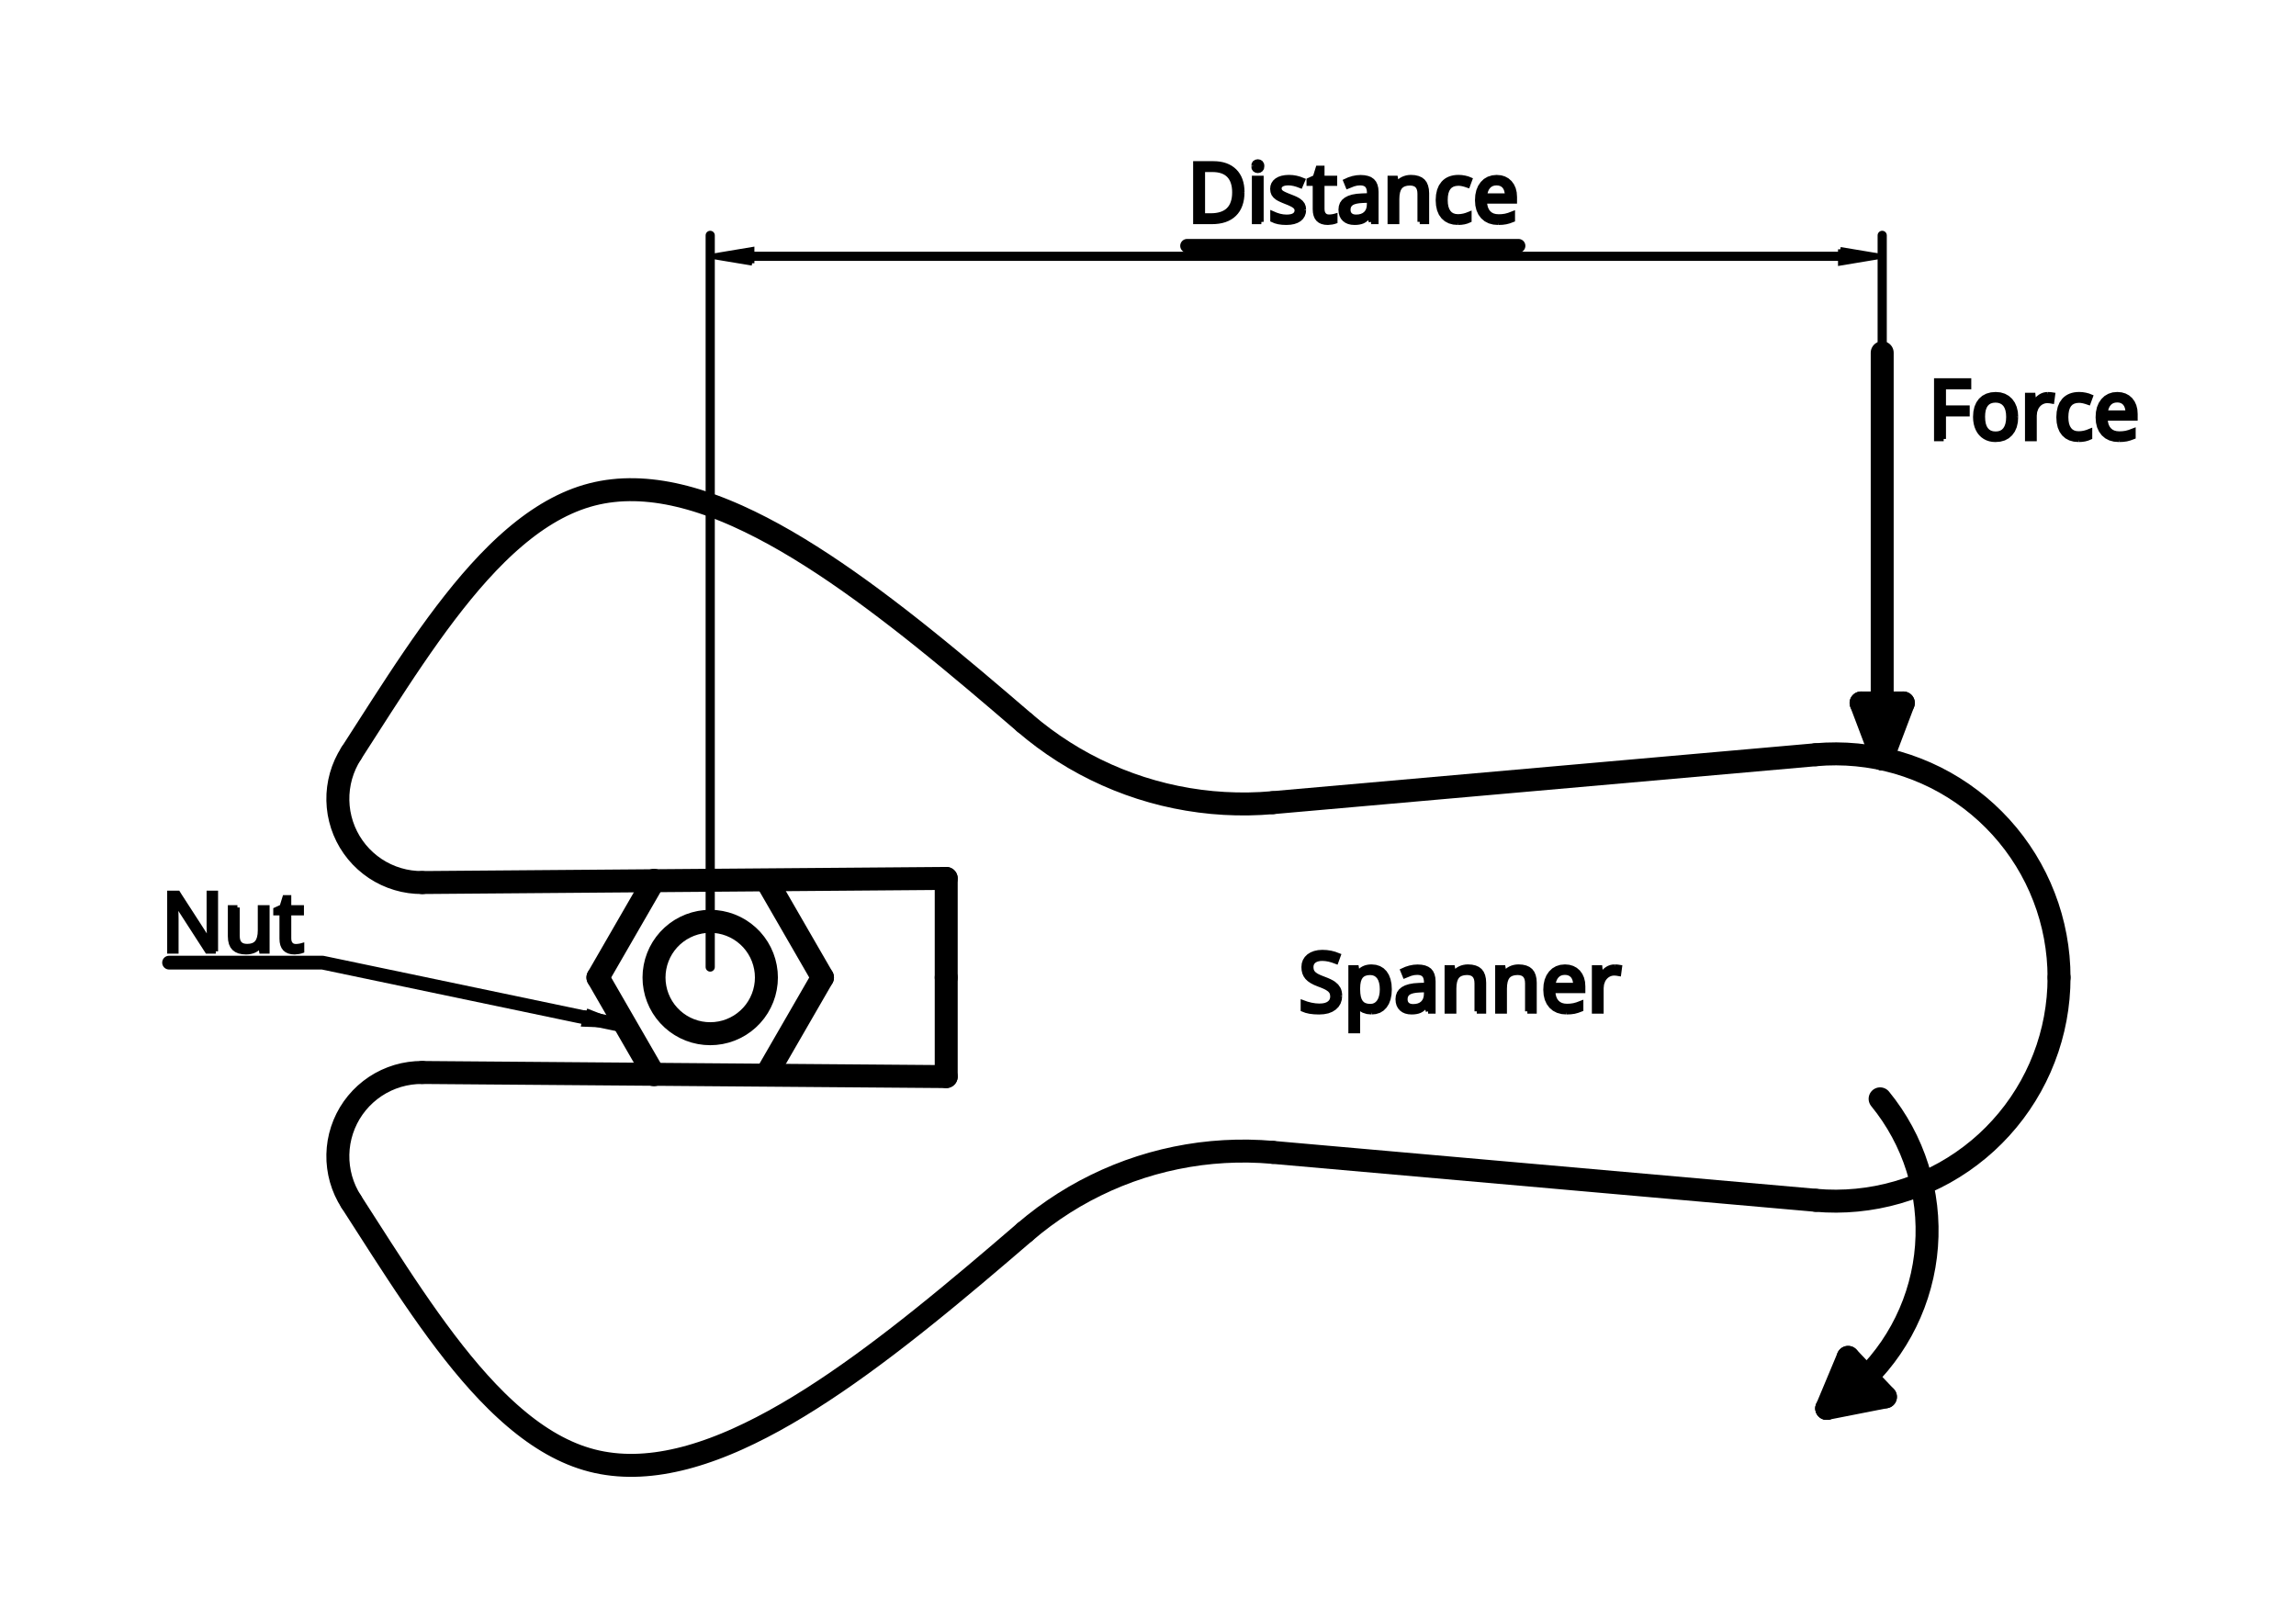 <svg width="500" height="348" xmlns="http://www.w3.org/2000/svg" version="1.2" baseProfile="tiny">
 <g id="Layer_1">
  <title>Layer 1</title>
  <g id="svg_1038" stroke="null">
   <g fill="#000000" stroke-width="5" stroke-linecap="round" stroke-linejoin="bevel" font-family="Arial" font-size="12" font-weight="400" font-style="normal" id="svg_28" stroke="#000000">
    <polyline fill="none" vector-effect="none" points="91.959,192.192 206.058,191.296 " id="svg_1" stroke="null"/>
    <polyline fill="none" vector-effect="none" points="206.058,191.296 206.058,212.873 " id="svg_2" stroke="null"/>
    <polyline fill="none" vector-effect="none" points="166.901,212.873 166.849,211.746 166.691,210.624 166.432,209.525 166.073,208.453 165.616,207.418 165.066,206.433 164.427,205.5 163.707,204.629 162.907,203.832 162.036,203.109 161.106,202.469 160.118,201.92 159.083,201.462 158.011,201.104 156.911,200.845 155.79,200.687 154.663,200.638 153.532,200.687 152.414,200.845 151.314,201.104 150.242,201.462 149.207,201.92 148.219,202.469 147.286,203.109 146.418,203.832 145.618,204.629 144.895,205.5 144.256,206.433 143.706,207.418 143.252,208.453 142.89,209.525 142.634,210.624 142.476,211.746 142.424,212.873 142.476,214.004 142.634,215.122 142.89,216.225 143.252,217.297 143.706,218.328 144.256,219.317 144.895,220.25 145.618,221.118 146.418,221.918 147.286,222.641 148.219,223.28 149.207,223.83 150.242,224.287 151.314,224.646 152.414,224.905 153.532,225.059 154.663,225.112 155.79,225.059 156.911,224.905 158.011,224.646 159.083,224.287 160.118,223.83 161.106,223.28 162.036,222.641 162.907,221.918 163.707,221.118 164.427,220.25 165.066,219.317 165.616,218.328 166.073,217.297 166.432,216.225 166.691,215.122 166.849,214.004 166.901,212.873 " id="svg_3" stroke="null"/>
    <polyline fill="none" vector-effect="none" points="76.486,164.057 75.794,165.222 75.191,166.433 74.679,167.687 74.262,168.972 73.943,170.288 73.721,171.622 73.597,172.972 73.576,174.325 73.653,175.675 73.829,177.016 74.107,178.341 74.481,179.642 74.95,180.911 75.513,182.141 76.164,183.327 76.903,184.46 77.724,185.539 78.623,186.552 79.593,187.494 80.631,188.362 81.728,189.153 82.883,189.857 84.088,190.475 85.333,191.003 86.615,191.435 87.927,191.775 89.259,192.013 90.606,192.152 91.959,192.192 " id="svg_4" stroke="null"/>
    <polyline fill="none" vector-effect="none" points="166.886,234.048 179.112,212.873 " id="svg_5" stroke="null"/>
    <polyline fill="none" vector-effect="none" points="206.058,234.453 206.058,212.873 " id="svg_6" stroke="null"/>
    <polyline fill="none" vector-effect="none" points="179.112,212.873 166.886,191.701 " id="svg_7" stroke="null"/>
    <polyline fill="none" vector-effect="none" points="409.887,76.817 409.887,165.247 " id="svg_8" stroke="null"/>
    <polyline fill="none" vector-effect="none" points="91.959,233.557 206.058,234.453 " id="svg_9" stroke="null"/>
    <polyline fill="none" vector-effect="none" points="395.406,164.357 277.167,174.798 " id="svg_10" stroke="null"/>
    <polyline fill="none" vector-effect="none" points="409.887,165.247 405.284,153.088 " id="svg_11" stroke="null"/>
    <polyline fill="none" vector-effect="none" points="448.398,212.873 448.345,210.631 448.191,208.391 447.931,206.164 447.573,203.949 447.11,201.753 446.547,199.578 445.886,197.434 445.123,195.324 444.268,193.249 443.316,191.216 442.272,189.23 441.138,187.293 439.915,185.412 438.609,183.589 437.219,181.826 435.748,180.13 434.201,178.505 432.582,176.951 430.892,175.474 429.135,174.078 427.318,172.762 425.44,171.533 423.509,170.39 421.526,169.337 419.497,168.379 417.427,167.514 415.32,166.745 413.177,166.071 411.008,165.5 408.812,165.03 406.6,164.66 404.37,164.394 402.133,164.23 399.891,164.169 397.645,164.212 395.406,164.357 " id="svg_12" stroke="null"/>
    <polyline fill="none" vector-effect="none" points="405.284,153.088 414.49,153.088 " id="svg_13" stroke="null"/>
    <polyline fill="none" vector-effect="none" points="402.458,295.597 410.594,304.197 " id="svg_14" stroke="null"/>
    <polyline fill="none" vector-effect="none" points="223.171,268.312 217.703,272.998 212.211,277.653 206.7,282.243 203.942,284.501 201.183,286.729 198.428,288.922 195.673,291.075 192.92,293.185 190.174,295.245 187.434,297.253 184.7,299.202 181.976,301.089 179.26,302.906 176.555,304.654 173.864,306.325 171.186,307.916 168.52,309.421 165.873,310.832 163.241,312.151 160.631,313.371 159.33,313.943 158.036,314.487 156.748,315.003 155.466,315.494 154.187,315.954 152.917,316.386 151.651,316.788 150.391,317.162 149.136,317.505 147.888,317.814 146.65,318.091 145.414,318.339 144.188,318.552 142.965,318.734 141.754,318.879 140.546,318.99 139.347,319.068 138.158,319.108 136.975,319.111 135.798,319.077 134.63,319.006 133.472,318.898 132.32,318.749 131.18,318.564 130.046,318.339 128.922,318.07 127.804,317.761 126.698,317.412 125.601,317.026 124.511,316.596 123.43,316.13 122.358,315.626 121.295,315.086 120.239,314.511 119.191,313.9 118.154,313.254 117.122,312.578 116.096,311.867 115.08,311.126 114.07,310.353 113.069,309.55 112.074,308.719 111.086,307.861 110.104,306.974 109.127,306.063 108.161,305.127 106.242,303.178 104.349,301.139 102.48,299.014 100.633,296.814 98.807,294.541 97,292.205 95.214,289.811 93.444,287.368 91.69,284.881 89.954,282.361 88.23,279.809 86.522,277.233 83.139,272.043 79.797,266.841 76.486,261.689 " id="svg_15" stroke="null"/>
    <polyline fill="none" vector-effect="none" points="142.436,191.701 130.213,212.873 " id="svg_16" stroke="null"/>
    <polyline fill="none" vector-effect="none" points="410.594,304.197 397.809,306.711 " id="svg_17" stroke="null"/>
    <polyline fill="none" vector-effect="none" points="223.171,157.435 225.21,159.124 227.307,160.74 229.463,162.278 231.672,163.736 233.933,165.114 236.244,166.408 238.601,167.616 240.998,168.74 243.435,169.775 245.906,170.72 248.414,171.579 250.947,172.342 253.508,173.016 256.094,173.593 258.695,174.078 261.314,174.467 263.946,174.764 266.587,174.962 269.231,175.064 271.882,175.073 274.526,174.983 277.167,174.798 " id="svg_18" stroke="null"/>
    <polyline fill="none" vector-effect="none" points="130.213,212.873 142.436,234.048 " id="svg_19" stroke="null"/>
    <polyline fill="none" vector-effect="none" points="223.171,157.435 217.703,152.752 212.211,148.096 206.7,143.506 203.942,141.248 201.183,139.018 198.428,136.825 195.673,134.672 192.92,132.565 190.174,130.504 187.434,128.497 184.7,126.547 181.976,124.66 179.26,122.841 176.555,121.095 173.864,119.424 171.186,117.833 168.52,116.329 165.873,114.917 163.241,113.598 160.631,112.378 159.33,111.807 158.036,111.263 156.748,110.744 155.466,110.256 154.187,109.796 152.917,109.363 151.651,108.959 150.391,108.588 149.136,108.245 147.888,107.936 146.65,107.655 145.414,107.408 144.188,107.195 142.965,107.016 141.754,106.87 140.546,106.759 139.347,106.682 138.158,106.642 136.975,106.639 135.798,106.67 134.63,106.741 133.472,106.852 132.32,106.997 131.18,107.185 130.046,107.411 128.922,107.68 127.804,107.986 126.698,108.335 125.601,108.724 124.511,109.153 123.43,109.62 122.358,110.123 121.295,110.664 120.239,111.238 119.191,111.85 118.154,112.495 117.122,113.172 116.096,113.882 115.08,114.624 114.07,115.396 113.069,116.199 112.074,117.03 111.086,117.889 110.104,118.772 109.127,119.687 108.161,120.623 106.242,122.572 104.349,124.611 102.48,126.733 100.633,128.935 98.807,131.209 97,133.544 95.214,135.935 93.444,138.378 91.69,140.865 89.954,143.389 88.23,145.94 86.522,148.517 83.139,153.706 79.797,158.905 76.486,164.057 " id="svg_20" stroke="null"/>
    <polyline fill="none" vector-effect="none" points="397.809,306.711 402.458,295.597 " id="svg_21" stroke="null"/>
    <polyline fill="none" vector-effect="none" points="277.167,250.952 274.526,250.766 271.882,250.677 269.231,250.683 266.587,250.788 263.946,250.986 261.314,251.279 258.695,251.671 256.094,252.156 253.508,252.734 250.947,253.407 248.414,254.17 245.906,255.026 243.435,255.974 240.998,257.009 238.601,258.134 236.244,259.341 233.933,260.636 231.672,262.013 229.463,263.471 227.307,265.01 225.21,266.622 223.171,268.312 " id="svg_22" stroke="null"/>
    <polyline fill="none" vector-effect="none" points="395.406,261.392 397.645,261.538 399.891,261.581 402.133,261.519 404.37,261.355 406.6,261.087 408.812,260.719 411.008,260.246 413.177,259.675 415.32,259.005 417.427,258.235 419.497,257.371 421.526,256.41 423.509,255.36 425.44,254.217 427.318,252.987 429.135,251.671 430.892,250.275 432.582,248.799 434.201,247.245 435.748,245.617 437.219,243.921 438.609,242.16 439.915,240.338 441.138,238.453 442.272,236.52 443.316,234.533 444.268,232.501 445.123,230.425 445.886,228.315 446.547,226.168 447.11,223.997 447.573,221.801 447.931,219.586 448.191,217.355 448.345,215.119 448.398,212.873 " id="svg_23" stroke="null"/>
    <polyline fill="none" vector-effect="none" points="414.49,153.088 409.887,165.247 " id="svg_24" stroke="null"/>
    <polyline fill="none" vector-effect="none" points="397.809,306.711 399.625,305.553 401.383,304.308 403.082,302.986 404.716,301.581 406.279,300.101 407.771,298.547 409.189,296.925 410.526,295.236 411.784,293.487 412.954,291.68 414.039,289.818 415.033,287.909 415.935,285.953 416.745,283.958 417.458,281.925 418.073,279.859 418.589,277.77 419.006,275.654 419.321,273.526 419.534,271.382 419.645,269.232 419.654,267.076 419.562,264.926 419.364,262.779 419.067,260.648 418.669,258.529 418.172,256.435 417.572,254.365 416.877,252.326 416.087,250.325 415.2,248.36 414.221,246.442 413.152,244.573 411.997,242.756 410.755,240.996 409.433,239.297 " id="svg_25" stroke="null"/>
    <polyline fill="none" vector-effect="none" points="395.406,261.392 277.167,250.952 " id="svg_26" stroke="null"/>
    <polyline fill="none" vector-effect="none" points="91.959,233.557 90.606,233.594 89.259,233.736 87.927,233.974 86.615,234.311 85.333,234.747 84.088,235.272 82.883,235.89 81.728,236.597 80.631,237.385 79.593,238.256 78.623,239.198 77.724,240.211 76.903,241.286 76.164,242.42 75.513,243.606 74.95,244.838 74.481,246.108 74.107,247.408 73.829,248.734 73.653,250.074 73.576,251.424 73.597,252.777 73.721,254.124 73.943,255.462 74.262,256.774 74.679,258.062 75.191,259.317 75.794,260.528 76.486,261.689 " id="svg_27" stroke="null"/>
   </g>
   <g fill="#000000" font-family="Arial" font-size="12" font-weight="400" font-style="normal" id="svg_30" stroke="null">
    <path vector-effect="none" fill-rule="evenodd" d="m46.989,207.177l0,-12.717l-1.498,0l0,7.176l0.003,0.334l0.009,0.42l0.019,0.51l0.022,0.599l0.025,0.571l0.019,0.442l0.015,0.303l0.012,0.173l-0.071,0l-2.218,-3.454l-4.176,-6.456l-0.389,-0.618l-1.853,0l0,12.717l1.48,0l0,-7.105l-0.009,-0.612l-0.019,-0.661l-0.034,-0.71l-0.043,-0.766l-0.043,-0.704l0.068,0l6.811,10.558l1.872,0" id="svg_29" stroke="null"/>
   </g>
   <g fill="#000000" font-family="Arial" font-size="12" font-weight="400" font-style="normal" id="svg_32" stroke="null">
    <path vector-effect="none" fill-rule="evenodd" d="m51.703,197.626l-1.585,0l0,6.255l0.056,0.849l0.164,0.726l0.272,0.596l0.38,0.473l0.488,0.364l0.599,0.263l0.704,0.148l0.809,0.053l0.5,-0.025l0.473,-0.071l0.439,-0.114l0.408,-0.164l0.368,-0.207l0.318,-0.247l0.284,-0.281l0.238,-0.327l0.077,0l0.229,1.26l1.285,0l0,-9.551l-1.572,0l0,4.976l-0.043,0.849l-0.133,0.726l-0.207,0.59l-0.287,0.47l-0.389,0.361l-0.482,0.256l-0.587,0.151l-0.683,0.049l-0.51,-0.034l-0.439,-0.105l-0.364,-0.173l-0.297,-0.244l-0.229,-0.318l-0.164,-0.395l-0.09,-0.466l-0.031,-0.544l0,-6.15" id="svg_31" stroke="null"/>
   </g>
   <g fill="#000000" font-family="Arial" font-size="12" font-weight="400" font-style="normal" id="svg_34" stroke="null">
    <path vector-effect="none" fill-rule="evenodd" d="m64.429,206.074l-0.337,-0.028l-0.3,-0.077l-0.25,-0.142l-0.219,-0.198l-0.173,-0.244l-0.124,-0.297l-0.071,-0.337l-0.025,-0.392l0,-5.514l2.759,0l0,-1.22l-2.759,0l0,-2.19l-0.93,0l-0.627,2.036l-1.365,0.624l0,0.751l1.35,0l0,5.557l0.043,0.695l0.13,0.602l0.216,0.507l0.306,0.414l0.392,0.321l0.485,0.229l0.568,0.136l0.661,0.046l0.921,-0.096l0.402,-0.09l0.278,-0.093l0,-1.202l-0.259,0.074l-0.358,0.065l-0.383,0.046l-0.331,0.015" id="svg_33" stroke="null"/>
   </g>
   <g fill="#000000" font-family="Arial" font-size="12" font-weight="400" font-style="normal" id="svg_36" stroke="null">
    <path vector-effect="none" fill-rule="evenodd" d="m127.708,220.105l8.618,3.358l-9.239,-0.38l0.621,-2.978" id="svg_35" stroke="null"/>
   </g>
   <g fill="#000000" stroke-width="3" stroke-linecap="round" stroke-linejoin="bevel" font-family="Arial" font-size="12" font-weight="400" font-style="normal" id="svg_38" stroke="#000000">
    <polyline fill="none" vector-effect="none" points="136.326,223.462 70.234,209.633 36.82,209.633 " id="svg_37" stroke="null"/>
   </g>
   <g fill="#000000" font-family="Arial" font-size="12" font-weight="400" font-style="normal" id="svg_40" stroke="null">
    <path vector-effect="none" fill-rule="evenodd" d="m291.784,216.846l-0.022,-0.426l-0.062,-0.398l-0.102,-0.364l-0.145,-0.334l-0.423,-0.602l-0.602,-0.528l-0.392,-0.247l-0.485,-0.253l-0.575,-0.256l-0.664,-0.259l-0.55,-0.213l-0.476,-0.198l-0.395,-0.188l-0.318,-0.176l-0.473,-0.355l-0.327,-0.392l-0.182,-0.47l-0.062,-0.575l0.04,-0.411l0.117,-0.364l0.198,-0.321l0.281,-0.269l0.352,-0.213l0.414,-0.151l0.473,-0.093l0.534,-0.031l0.72,0.043l0.748,0.127l0.775,0.213l0.803,0.297l0.497,-1.375l-0.822,-0.312l-0.856,-0.222l-0.896,-0.136l-0.933,-0.043l-0.871,0.056l-0.782,0.17l-0.695,0.272l-0.602,0.38l-0.488,0.482l-0.346,0.556l-0.21,0.627l-0.068,0.701l0.043,0.664l0.139,0.599l0.238,0.531l0.337,0.47l0.439,0.42l0.568,0.392l0.695,0.364l0.819,0.337l0.584,0.219l0.5,0.207l0.426,0.198l0.343,0.185l0.528,0.368l0.349,0.395l0.192,0.47l0.071,0.575l-0.046,0.454l-0.136,0.408l-0.226,0.349l-0.315,0.293l-0.408,0.244l-0.497,0.176l-0.575,0.096l-0.667,0.034l-0.868,-0.049l-0.933,-0.151l-0.921,-0.238l-0.846,-0.309l0,1.529l0.683,0.263l0.809,0.188l0.939,0.111l1.066,0.04l1.01,-0.059l0.896,-0.176l0.775,-0.303l0.658,-0.42l0.525,-0.522l0.374,-0.609l0.226,-0.698l0.077,-0.791" id="svg_39" stroke="null"/>
   </g>
   <g fill="#000000" font-family="Arial" font-size="12" font-weight="400" font-style="normal" id="svg_42" stroke="null">
    <path vector-effect="none" fill-rule="evenodd" d="m298.657,220.423l0.88,-0.08l0.782,-0.244l0.67,-0.411l0.571,-0.581l0.451,-0.717l0.324,-0.849l0.195,-0.976l0.065,-1.109l-0.065,-1.109l-0.195,-0.97l-0.324,-0.846l-0.451,-0.714l-0.565,-0.562l-0.67,-0.402l-0.772,-0.247l-0.88,-0.083l-0.463,0.022l-0.436,0.065l-0.408,0.108l-0.38,0.154l-0.355,0.201l-0.331,0.253l-0.312,0.312l-0.29,0.364l-0.068,0l-0.21,-1.307l-1.288,0l0,13.833l1.566,0l0,-3.923l-0.015,-0.568l-0.053,-0.643l-0.034,-0.355l0.102,0l0.272,0.324l0.3,0.284l0.327,0.238l0.355,0.198l0.797,0.253l0.908,0.086m-0.263,-8.587l0.581,0.059l0.507,0.176l0.445,0.293l0.374,0.402l0.297,0.516l0.207,0.618l0.133,0.72l0.043,0.819l-0.043,0.822l-0.133,0.726l-0.207,0.63l-0.297,0.537l-0.371,0.426l-0.439,0.303l-0.494,0.182l-0.565,0.062l-0.673,-0.053l-0.571,-0.158l-0.479,-0.269l-0.364,-0.383l-0.284,-0.5l-0.204,-0.63l-0.117,-0.772l-0.04,-0.905l0,-0.306l0.046,-0.797l0.12,-0.683l0.201,-0.575l0.278,-0.46l0.355,-0.346l0.47,-0.253l0.565,-0.151l0.661,-0.049" id="svg_41" stroke="null"/>
   </g>
   <g fill="#000000" font-family="Arial" font-size="12" font-weight="400" font-style="normal" id="svg_44" stroke="null">
    <path vector-effect="none" fill-rule="evenodd" d="m310.992,220.247l1.14,0l0,-6.505l-0.056,-0.778l-0.164,-0.667l-0.259,-0.55l-0.364,-0.442l-0.482,-0.334l-0.59,-0.241l-0.698,-0.142l-0.806,-0.046l-0.84,0.053l-0.846,0.164l-0.822,0.259l-0.754,0.34l0.479,1.174l1.26,-0.504l0.698,-0.17l0.738,-0.056l0.479,0.031l0.408,0.099l0.346,0.164l0.272,0.229l0.204,0.297l0.145,0.364l0.09,0.436l0.031,0.504l0,0.565l-1.619,0.062l-1.075,0.077l-0.933,0.167l-0.791,0.25l-0.646,0.34l-0.5,0.423l-0.358,0.507l-0.21,0.599l-0.071,0.68l0.053,0.639l0.148,0.562l0.25,0.482l0.349,0.405l0.439,0.327l0.51,0.229l0.596,0.139l0.667,0.046l0.516,-0.022l0.47,-0.059l0.42,-0.096l0.377,-0.139l0.358,-0.195l0.355,-0.269l0.355,-0.343l0.358,-0.411l0.068,0l0.306,1.356m-3.228,-1.087l-0.392,-0.022l-0.346,-0.074l-0.3,-0.127l-0.25,-0.176l-0.198,-0.222l-0.139,-0.266l-0.086,-0.309l-0.028,-0.352l0.046,-0.46l0.136,-0.392l0.235,-0.331l0.331,-0.269l0.436,-0.207l0.544,-0.154l0.655,-0.105l0.766,-0.056l1.412,-0.062l0,0.862l-0.049,0.615l-0.142,0.541l-0.238,0.47l-0.327,0.392l-0.411,0.312l-0.485,0.219l-0.55,0.13l-0.618,0.043" id="svg_43" stroke="null"/>
   </g>
   <g fill="#000000" font-family="Arial" font-size="12" font-weight="400" font-style="normal" id="svg_46" stroke="null">
    <path vector-effect="none" fill-rule="evenodd" d="m321.596,220.247l1.548,0l0,-6.218l-0.056,-0.837l-0.161,-0.72l-0.266,-0.609l-0.371,-0.488l-0.482,-0.374l-0.596,-0.263l-0.71,-0.161l-0.822,-0.056l-0.473,0.025l-0.451,0.074l-0.432,0.12l-0.408,0.173l-0.38,0.213l-0.334,0.256l-0.29,0.287l-0.241,0.331l-0.086,0l-0.235,-1.307l-1.263,0l0,9.551l1.566,0l0,-4.949l0.043,-0.849l0.124,-0.726l0.207,-0.596l0.287,-0.473l0.383,-0.358l0.488,-0.25l0.584,-0.158l0.686,-0.053l0.513,0.037l0.445,0.111l0.364,0.176l0.297,0.25l0.229,0.324l0.164,0.398l0.096,0.463l0.034,0.544l0,6.107" id="svg_45" stroke="null"/>
   </g>
   <g fill="#000000" font-family="Arial" font-size="12" font-weight="400" font-style="normal" id="svg_48" stroke="null">
    <path vector-effect="none" fill-rule="evenodd" d="m332.609,220.247l1.548,0l0,-6.218l-0.053,-0.837l-0.164,-0.72l-0.263,-0.609l-0.374,-0.488l-0.482,-0.374l-0.596,-0.263l-0.707,-0.161l-0.825,-0.056l-0.473,0.025l-0.451,0.074l-0.429,0.12l-0.411,0.173l-0.38,0.213l-0.334,0.256l-0.29,0.287l-0.241,0.331l-0.086,0l-0.235,-1.307l-1.26,0l0,9.551l1.563,0l0,-4.949l0.043,-0.849l0.124,-0.726l0.207,-0.596l0.287,-0.473l0.383,-0.358l0.488,-0.25l0.584,-0.158l0.686,-0.053l0.513,0.037l0.445,0.111l0.364,0.176l0.297,0.25l0.229,0.324l0.164,0.398l0.096,0.463l0.034,0.544l0,6.107" id="svg_47" stroke="null"/>
   </g>
   <g fill="#000000" font-family="Arial" font-size="12" font-weight="400" font-style="normal" id="svg_50" stroke="null">
    <path vector-effect="none" fill-rule="evenodd" d="m341.178,220.423l0.883,-0.037l0.76,-0.102l0.72,-0.192l0.769,-0.287l0,-1.375l-0.865,0.327l-0.744,0.201l-0.707,0.099l-0.748,0.034l-0.68,-0.053l-0.599,-0.158l-0.507,-0.263l-0.432,-0.371l-0.346,-0.47l-0.253,-0.568l-0.161,-0.667l-0.065,-0.766l6.539,0l0,-0.948l-0.065,-0.939l-0.204,-0.837l-0.334,-0.732l-0.466,-0.633l-0.584,-0.507l-0.67,-0.361l-0.763,-0.222l-0.853,-0.074l-0.924,0.086l-0.819,0.263l-0.72,0.423l-0.618,0.593l-0.504,0.738l-0.358,0.853l-0.21,0.973l-0.068,1.09l0.077,1.078l0.226,0.958l0.383,0.834l0.531,0.714l0.667,0.568l0.785,0.405l0.905,0.244l1.019,0.08m-0.392,-8.621l0.516,0.043l0.451,0.13l0.395,0.219l0.334,0.303l0.263,0.389l0.192,0.473l0.117,0.547l0.046,0.627l-4.862,0l0.093,-0.605l0.161,-0.534l0.226,-0.47l0.297,-0.398l0.352,-0.315l0.411,-0.226l0.476,-0.136l0.534,-0.046" id="svg_49" stroke="null"/>
   </g>
   <g fill="#000000" font-family="Arial" font-size="12" font-weight="400" font-style="normal" id="svg_52" stroke="null">
    <path vector-effect="none" fill-rule="evenodd" d="m351.616,210.522l-0.436,0.031l-0.417,0.09l-0.392,0.154l-0.383,0.213l-0.361,0.272l-0.337,0.331l-0.309,0.386l-0.287,0.445l-0.071,0l-0.173,-1.748l-1.288,0l0,9.551l1.566,0l0,-5.097l0.093,-0.856l0.272,-0.772l0.201,-0.343l0.235,-0.309l0.272,-0.272l0.303,-0.232l0.331,-0.182l0.349,-0.13l0.355,-0.08l0.374,-0.025l0.513,0.031l0.522,0.09l0.192,-1.443l-0.522,-0.08l-0.599,-0.025" id="svg_51" stroke="null"/>
   </g>
   <g fill="#000000" font-family="Arial" font-size="12" font-weight="400" font-style="normal" id="svg_54" stroke="null">
    <path vector-effect="none" fill-rule="evenodd" d="m423.275,95.589l0,-5.4l5.168,0l0,-1.402l-5.168,0l0,-4.504l5.508,0l0,-1.412l-7.108,0l0,12.717l1.6,0" id="svg_53" stroke="null"/>
   </g>
   <g fill="#000000" font-family="Arial" font-size="12" font-weight="400" font-style="normal" id="svg_56" stroke="null">
    <path vector-effect="none" fill-rule="evenodd" d="m439.001,90.798l-0.074,-1.078l-0.229,-0.958l-0.371,-0.843l-0.516,-0.723l-0.646,-0.578l-0.748,-0.414l-0.853,-0.256l-0.958,-0.083l-0.992,0.083l-0.877,0.247l-0.76,0.405l-0.643,0.568l-0.51,0.717l-0.368,0.843l-0.216,0.97l-0.071,1.1l0.034,0.726l0.102,0.68l0.167,0.633l0.238,0.587l0.297,0.534l0.355,0.466l0.414,0.402l0.473,0.337l0.516,0.266l0.556,0.188l0.593,0.111l0.633,0.037l0.985,-0.08l0.874,-0.241l0.763,-0.414l0.646,-0.578l0.519,-0.72l0.371,-0.846l0.222,-0.979l0.071,-1.109m-7.21,0l0.04,-0.849l0.124,-0.735l0.219,-0.621l0.303,-0.51l0.392,-0.395l0.479,-0.284l0.565,-0.167l0.652,-0.059l0.646,0.059l0.565,0.176l0.485,0.284l0.402,0.395l0.312,0.51l0.229,0.621l0.136,0.732l0.046,0.843l-0.046,0.849l-0.136,0.741l-0.222,0.627l-0.309,0.522l-0.398,0.411l-0.482,0.293l-0.559,0.17l-0.639,0.056l-0.655,-0.056l-0.565,-0.17l-0.479,-0.293l-0.398,-0.411l-0.312,-0.522l-0.219,-0.627l-0.13,-0.741l-0.043,-0.849" id="svg_55" stroke="null"/>
   </g>
   <g fill="#000000" font-family="Arial" font-size="12" font-weight="400" font-style="normal" id="svg_58" stroke="null">
    <path vector-effect="none" fill-rule="evenodd" d="m445.936,85.865l-0.436,0.031l-0.417,0.09l-0.395,0.154l-0.38,0.213l-0.361,0.272l-0.337,0.331l-0.312,0.386l-0.284,0.445l-0.071,0l-0.173,-1.748l-1.288,0l0,9.551l1.566,0l0,-5.097l0.09,-0.853l0.275,-0.772l0.201,-0.346l0.235,-0.309l0.269,-0.272l0.306,-0.232l0.331,-0.182l0.349,-0.13l0.355,-0.08l0.374,-0.025l0.513,0.031l0.522,0.09l0.192,-1.443l-0.525,-0.08l-0.596,-0.025" id="svg_57" stroke="null"/>
   </g>
   <g fill="#000000" font-family="Arial" font-size="12" font-weight="400" font-style="normal" id="svg_60" stroke="null">
    <path vector-effect="none" fill-rule="evenodd" d="m452.67,95.765l0.704,-0.034l0.646,-0.096l0.584,-0.161l0.525,-0.222l0,-1.393l-0.612,0.244l-0.615,0.173l-0.624,0.105l-0.627,0.034l-0.636,-0.056l-0.547,-0.17l-0.47,-0.284l-0.383,-0.402l-0.306,-0.513l-0.216,-0.612l-0.124,-0.714l-0.043,-0.816l0.043,-0.843l0.124,-0.732l0.216,-0.621l0.306,-0.51l0.383,-0.392l0.488,-0.287l0.584,-0.176l0.676,-0.059l0.448,0.028l0.494,0.086l0.537,0.142l0.581,0.198l0.479,-1.307l-0.504,-0.204l-0.627,-0.161l-0.683,-0.111l-0.692,-0.037l-0.522,0.022l-0.494,0.062l-0.46,0.102l-0.429,0.145l-0.395,0.182l-0.368,0.222l-0.34,0.266l-0.306,0.303l-0.51,0.72l-0.358,0.856l-0.216,0.992l-0.071,1.131l0.071,1.115l0.216,0.982l0.358,0.837l0.5,0.701l0.633,0.556l0.741,0.392l0.859,0.235l0.979,0.08" id="svg_59" stroke="null"/>
   </g>
   <g fill="#000000" font-family="Arial" font-size="12" font-weight="400" font-style="normal" id="svg_62" stroke="null">
    <path vector-effect="none" fill-rule="evenodd" d="m461.455,95.765l0.883,-0.037l0.76,-0.102l0.72,-0.192l0.769,-0.287l0,-1.375l-0.865,0.327l-0.744,0.204l-0.707,0.096l-0.748,0.034l-0.68,-0.053l-0.599,-0.158l-0.507,-0.263l-0.432,-0.371l-0.346,-0.47l-0.253,-0.565l-0.161,-0.67l-0.065,-0.766l6.539,0l0,-0.948l-0.065,-0.939l-0.204,-0.834l-0.334,-0.735l-0.466,-0.633l-0.584,-0.507l-0.67,-0.361l-0.763,-0.222l-0.853,-0.074l-0.924,0.086l-0.819,0.263l-0.72,0.423l-0.618,0.593l-0.504,0.738l-0.358,0.853l-0.21,0.973l-0.068,1.09l0.077,1.078l0.226,0.958l0.383,0.834l0.531,0.714l0.667,0.571l0.785,0.405l0.905,0.241l1.019,0.08m-0.392,-8.621l0.516,0.043l0.451,0.13l0.395,0.219l0.334,0.303l0.263,0.389l0.192,0.473l0.117,0.547l0.046,0.627l-4.862,0l0.093,-0.605l0.161,-0.534l0.226,-0.47l0.297,-0.398l0.352,-0.315l0.411,-0.226l0.476,-0.136l0.534,-0.046" id="svg_61" stroke="null"/>
   </g>
   <g fill="#000000" stroke-width="2" stroke-linecap="round" stroke-linejoin="bevel" font-family="Arial" font-size="12" font-weight="400" font-style="normal" id="svg_66" stroke="#000000">
    <polyline fill="none" vector-effect="none" points="154.663,210.594 154.663,51.256 " id="svg_63" stroke="null"/>
    <polyline fill="none" vector-effect="none" points="409.887,74.538 409.887,51.256 " id="svg_64" stroke="null"/>
    <polyline fill="none" vector-effect="none" points="163.785,55.818 400.765,55.818 " id="svg_65" stroke="null"/>
   </g>
   <g fill="#000000" font-family="Arial" font-size="12" font-weight="400" font-style="normal" id="svg_68" stroke="null">
    <path vector-effect="none" fill-rule="evenodd" d="m163.785,57.338l-9.122,-1.52l9.122,-1.52l0,3.04" id="svg_67" stroke="null"/>
   </g>
   <g fill="#000000" font-family="Arial" font-size="12" font-weight="400" font-style="normal" id="svg_70" stroke="null">
    <path vector-effect="none" fill-rule="evenodd" d="m400.765,54.298l9.122,1.52l-9.122,1.52l0,-3.04" id="svg_69" stroke="null"/>
   </g>
   <g fill="#000000" font-family="Arial" font-size="12" font-weight="400" font-style="normal" id="svg_72" stroke="null">
    <path vector-effect="none" fill-rule="evenodd" d="m270.519,41.837l-0.028,-0.723l-0.077,-0.68l-0.13,-0.639l-0.182,-0.593l-0.232,-0.556l-0.284,-0.51l-0.334,-0.473l-0.386,-0.429l-0.436,-0.383l-0.476,-0.334l-0.516,-0.278l-0.556,-0.232l-0.599,-0.179l-0.639,-0.127l-0.68,-0.077l-0.72,-0.025l-3.914,0l0,12.717l3.54,0l0.778,-0.025l0.732,-0.077l0.686,-0.13l0.639,-0.179l0.59,-0.235l0.547,-0.287l0.497,-0.337l0.454,-0.392l0.405,-0.442l0.349,-0.485l0.293,-0.531l0.241,-0.578l0.192,-0.627l0.136,-0.673l0.08,-0.72l0.028,-0.763m-1.69,0.053l-0.019,0.615l-0.062,0.575l-0.105,0.534l-0.145,0.494l-0.179,0.454l-0.222,0.414l-0.263,0.374l-0.3,0.334l-0.343,0.297l-0.383,0.256l-0.426,0.216l-0.466,0.176l-0.504,0.139l-0.544,0.099l-0.581,0.059l-0.624,0.019l-1.733,0l0,-9.978l2.088,0l0.584,0.019l0.547,0.059l0.507,0.099l0.47,0.136l0.432,0.176l0.395,0.216l0.355,0.253l0.321,0.293l0.281,0.334l0.241,0.364l0.207,0.405l0.167,0.439l0.133,0.479l0.096,0.516l0.056,0.55l0.019,0.587" id="svg_71" stroke="null"/>
   </g>
   <g fill="#000000" font-family="Arial" font-size="12" font-weight="400" font-style="normal" id="svg_74" stroke="null">
    <path vector-effect="none" fill-rule="evenodd" d="m274.687,48.318l0,-9.551l-1.566,0l0,9.551l1.566,0" id="svg_73" stroke="null"/>
   </g>
   <g fill="#000000" font-family="Arial" font-size="12" font-weight="400" font-style="normal" id="svg_76" stroke="null">
    <path vector-effect="none" fill-rule="evenodd" d="m272.997,36.181l0.062,0.454l0.201,0.303l0.297,0.185l0.364,0.059l0.34,-0.059l0.293,-0.185l0.21,-0.303l0.068,-0.454l-0.015,-0.241l-0.053,-0.201l-0.21,-0.315l-0.293,-0.173l-0.34,-0.062l-0.364,0.062l-0.297,0.173l-0.201,0.315l-0.062,0.442" id="svg_75" stroke="null"/>
   </g>
   <g fill="#000000" font-family="Arial" font-size="12" font-weight="400" font-style="normal" id="svg_78" stroke="null">
    <path vector-effect="none" fill-rule="evenodd" d="m283.932,45.683l-0.068,-0.624l-0.201,-0.525l-0.346,-0.454l-0.497,-0.408l-0.324,-0.195l-0.398,-0.204l-0.479,-0.21l-0.556,-0.219l-0.723,-0.287l-0.581,-0.253l-0.436,-0.219l-0.287,-0.185l-0.192,-0.185l-0.139,-0.207l-0.08,-0.229l-0.025,-0.25l0.025,-0.253l0.096,-0.226l0.161,-0.195l0.222,-0.17l0.281,-0.139l0.337,-0.096l0.402,-0.059l0.46,-0.022l0.599,0.04l0.639,0.114l0.67,0.188l0.71,0.269l0.528,-1.245l-0.72,-0.281l-0.751,-0.201l-0.772,-0.124l-0.8,-0.04l-0.794,0.046l-0.704,0.13l-0.609,0.207l-0.522,0.297l-0.42,0.371l-0.3,0.439l-0.179,0.491l-0.059,0.553l0.065,0.612l0.188,0.51l0.334,0.439l0.476,0.398l0.324,0.192l0.423,0.21l0.525,0.232l0.624,0.253l0.612,0.244l0.51,0.232l0.408,0.216l0.306,0.204l0.229,0.207l0.164,0.229l0.099,0.25l0.031,0.272l-0.034,0.306l-0.105,0.275l-0.164,0.238l-0.235,0.207l-0.312,0.167l-0.395,0.12l-0.466,0.071l-0.55,0.025l-0.738,-0.049l-0.751,-0.142l-0.766,-0.241l-0.782,-0.334l0,1.427l0.605,0.263l0.701,0.188l0.8,0.111l0.896,0.037l0.853,-0.046l0.748,-0.136l0.655,-0.229l0.553,-0.318l0.436,-0.405l0.312,-0.485l0.192,-0.559l0.062,-0.63" id="svg_77" stroke="null"/>
   </g>
   <g fill="#000000" font-family="Arial" font-size="12" font-weight="400" font-style="normal" id="svg_80" stroke="null">
    <path vector-effect="none" fill-rule="evenodd" d="m289.44,47.212l-0.337,-0.025l-0.3,-0.08l-0.253,-0.139l-0.216,-0.198l-0.173,-0.244l-0.124,-0.297l-0.071,-0.34l-0.025,-0.392l0,-5.514l2.759,0l0,-1.217l-2.759,0l0,-2.193l-0.93,0l-0.627,2.036l-1.365,0.627l0,0.748l1.35,0l0,5.557l0.043,0.695l0.13,0.602l0.216,0.51l0.306,0.414l0.392,0.318l0.485,0.229l0.568,0.136l0.658,0.046l0.924,-0.096l0.398,-0.09l0.281,-0.093l0,-1.202l-0.259,0.074l-0.358,0.065l-0.383,0.046l-0.331,0.015" id="svg_79" stroke="null"/>
   </g>
   <g fill="#000000" font-family="Arial" font-size="12" font-weight="400" font-style="normal" id="svg_82" stroke="null">
    <path vector-effect="none" fill-rule="evenodd" d="m298.574,48.318l1.137,0l0,-6.509l-0.053,-0.778l-0.164,-0.664l-0.259,-0.553l-0.368,-0.439l-0.479,-0.337l-0.59,-0.238l-0.698,-0.142l-0.806,-0.049l-0.84,0.056l-0.849,0.161l-0.819,0.259l-0.754,0.343l0.479,1.174l1.26,-0.504l0.698,-0.17l0.738,-0.059l0.476,0.034l0.411,0.099l0.346,0.161l0.272,0.229l0.204,0.297l0.142,0.364l0.093,0.436l0.031,0.507l0,0.565l-1.619,0.059l-1.075,0.08l-0.933,0.164l-0.791,0.253l-0.646,0.34l-0.504,0.423l-0.358,0.507l-0.207,0.599l-0.071,0.68l0.049,0.639l0.151,0.562l0.25,0.482l0.349,0.405l0.439,0.324l0.51,0.232l0.593,0.136l0.667,0.046l0.516,-0.019l0.47,-0.059l0.423,-0.099l0.377,-0.136l0.355,-0.198l0.358,-0.269l0.355,-0.34l0.355,-0.414l0.071,0l0.306,1.359m-3.228,-1.087l-0.395,-0.025l-0.346,-0.071l-0.297,-0.13l-0.25,-0.176l-0.198,-0.222l-0.142,-0.263l-0.083,-0.309l-0.028,-0.352l0.043,-0.463l0.139,-0.389l0.235,-0.331l0.331,-0.272l0.432,-0.204l0.547,-0.158l0.655,-0.105l0.766,-0.056l1.409,-0.059l0,0.859l-0.046,0.618l-0.145,0.541l-0.235,0.466l-0.331,0.395l-0.411,0.309l-0.485,0.219l-0.547,0.133l-0.618,0.043" id="svg_81" stroke="null"/>
   </g>
   <g fill="#000000" font-family="Arial" font-size="12" font-weight="400" font-style="normal" id="svg_84" stroke="null">
    <path vector-effect="none" fill-rule="evenodd" d="m309.175,48.318l1.551,0l0,-6.221l-0.056,-0.837l-0.164,-0.72l-0.263,-0.609l-0.371,-0.488l-0.485,-0.371l-0.596,-0.263l-0.707,-0.164l-0.822,-0.056l-0.473,0.025l-0.451,0.074l-0.432,0.124l-0.411,0.17l-0.377,0.213l-0.337,0.256l-0.287,0.29l-0.244,0.327l-0.086,0l-0.235,-1.304l-1.26,0l0,9.551l1.566,0l0,-4.952l0.04,-0.849l0.124,-0.723l0.207,-0.599l0.29,-0.473l0.383,-0.355l0.485,-0.253l0.584,-0.154l0.689,-0.053l0.513,0.037l0.442,0.111l0.368,0.176l0.293,0.25l0.229,0.321l0.164,0.398l0.099,0.466l0.031,0.544l0,6.107" id="svg_83" stroke="null"/>
   </g>
   <g fill="#000000" font-family="Arial" font-size="12" font-weight="400" font-style="normal" id="svg_86" stroke="null">
    <path vector-effect="none" fill-rule="evenodd" d="m317.51,48.491l0.704,-0.031l0.646,-0.096l0.587,-0.161l0.525,-0.226l0,-1.393l-0.612,0.244l-0.618,0.176l-0.621,0.102l-0.627,0.037l-0.636,-0.059l-0.547,-0.17l-0.473,-0.284l-0.38,-0.402l-0.306,-0.51l-0.216,-0.612l-0.127,-0.714l-0.04,-0.819l0.04,-0.84l0.127,-0.735l0.216,-0.621l0.306,-0.51l0.38,-0.389l0.488,-0.287l0.587,-0.176l0.676,-0.059l0.448,0.028l0.491,0.083l0.537,0.142l0.584,0.198l0.479,-1.304l-0.507,-0.207l-0.624,-0.161l-0.683,-0.111l-0.692,-0.037l-0.525,0.022l-0.491,0.062l-0.46,0.105l-0.429,0.142l-0.398,0.182l-0.368,0.222l-0.337,0.266l-0.306,0.306l-0.51,0.72l-0.361,0.856l-0.213,0.992l-0.074,1.131l0.074,1.115l0.213,0.979l0.358,0.837l0.504,0.704l0.63,0.553l0.744,0.395l0.859,0.235l0.976,0.077" id="svg_85" stroke="null"/>
   </g>
   <g fill="#000000" font-family="Arial" font-size="12" font-weight="400" font-style="normal" id="svg_88" stroke="null">
    <path vector-effect="none" fill-rule="evenodd" d="m326.295,48.491l0.887,-0.034l0.76,-0.105l0.72,-0.188l0.766,-0.29l0,-1.375l-0.862,0.331l-0.748,0.201l-0.707,0.099l-0.744,0.031l-0.68,-0.053l-0.599,-0.154l-0.51,-0.266l-0.429,-0.371l-0.346,-0.466l-0.253,-0.568l-0.164,-0.667l-0.065,-0.769l6.543,0l0,-0.948l-0.068,-0.939l-0.201,-0.834l-0.337,-0.732l-0.463,-0.633l-0.584,-0.51l-0.67,-0.361l-0.766,-0.222l-0.853,-0.074l-0.921,0.09l-0.819,0.259l-0.723,0.423l-0.618,0.596l-0.5,0.735l-0.358,0.856l-0.21,0.973l-0.068,1.087l0.074,1.078l0.229,0.958l0.38,0.837l0.534,0.714l0.667,0.568l0.785,0.405l0.902,0.241l1.019,0.08m-0.389,-8.621l0.516,0.043l0.448,0.133l0.395,0.216l0.337,0.306l0.259,0.389l0.192,0.47l0.12,0.547l0.046,0.63l-4.862,0l0.093,-0.609l0.158,-0.531l0.226,-0.47l0.297,-0.402l0.352,-0.312l0.414,-0.226l0.476,-0.139l0.534,-0.046" id="svg_87" stroke="null"/>
   </g>
   <g fill="#000000" stroke-width="3" stroke-linecap="round" stroke-linejoin="bevel" font-family="Arial" font-size="12" font-weight="400" font-style="normal" id="svg_90" stroke="#000000">
    <polyline fill="none" vector-effect="none" points="258.516,53.535 330.681,53.535 " id="svg_89" stroke="null"/>
   </g>
  </g>
 </g>

</svg>